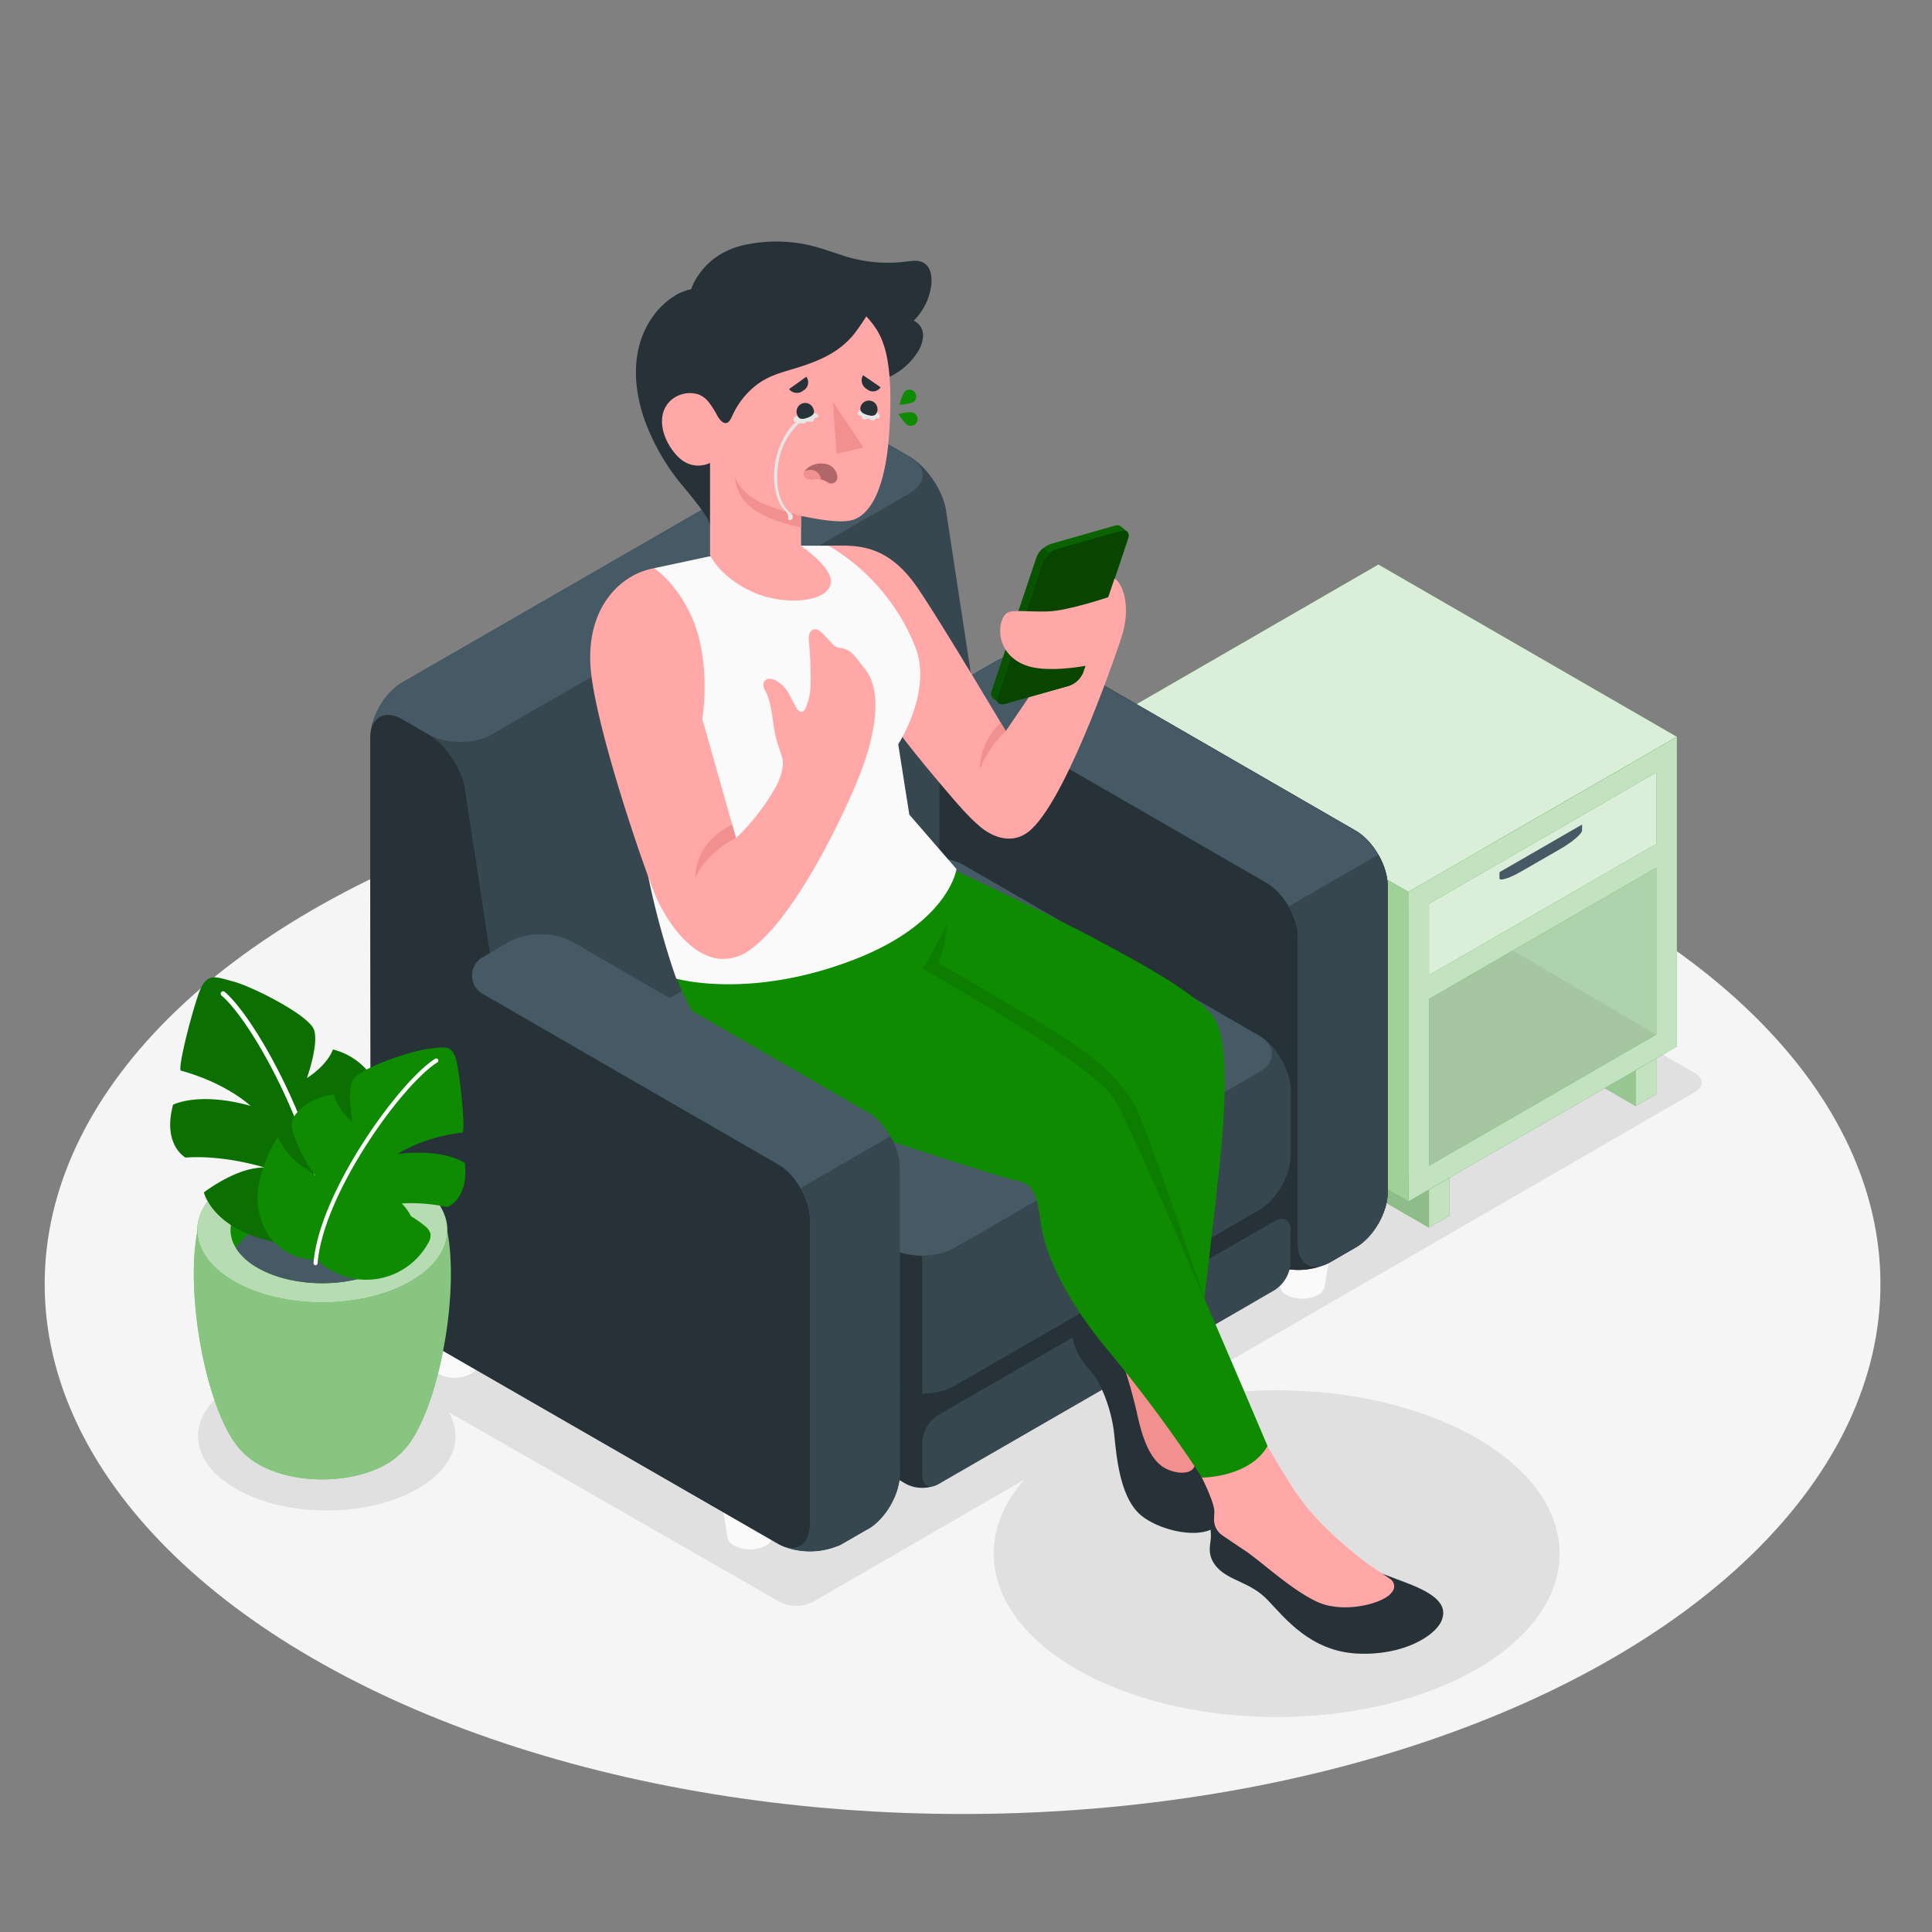 <svg xmlns="http://www.w3.org/2000/svg" viewBox="0 0 500 500"><rect x="0" y="0" width="500" height="500" fill="#808080" stroke="none"/><g id="freepik--Floor--inject-27"><ellipse id="freepik--floor--inject-27" cx="249.11" cy="332.31" rx="237.55" ry="137.15" style="fill:#f5f5f5"></ellipse></g><g id="freepik--Shadows--inject-27"><path id="freepik--Shadow--inject-27" d="M73.94,341.28,201.8,414.57a9.46,9.46,0,0,0,8.56,0L438.64,282.63c2.36-1.36,2.36-3.57,0-4.93L302.41,199.42a9.14,9.14,0,0,0-8.49.12L73.86,336.24C71.54,337.67,71.57,339.92,73.94,341.28Z" style="fill:#e0e0e0"></path><path id="freepik--shadow--inject-27" d="M61,358.05c-13,7.52-13,19.7,0,27.22s34.13,7.51,47.14,0,13-19.7,0-27.22S74,350.54,61,358.05Z" style="fill:#e0e0e0"></path><ellipse id="freepik--shadow--inject-27" cx="330.39" cy="402.08" rx="73.23" ry="42.28" style="fill:#e0e0e0"></ellipse></g><g id="freepik--Furniture--inject-27"><g id="freepik--side-table--inject-27"><polygon points="423.3 286.23 412.63 280.06 423.3 276.98 423.3 286.23" style="fill:#0E8B01"></polygon><g style="opacity:0.6"><polygon points="423.3 286.23 412.63 280.06 423.3 276.98 423.3 286.23" style="fill:#fff"></polygon></g><g style="opacity:0.05;mix-blend-mode:multiply"><polygon points="423.3 286.23 412.63 280.06 423.3 276.98 423.3 286.23"></polygon></g><polygon points="369.82 307.86 369.82 317.69 292.57 273.11 292.57 263.28 369.82 307.86" style="fill:#0E8B01"></polygon><g style="opacity:0.6"><polygon points="369.82 307.86 369.82 317.69 292.57 273.11 292.57 263.28 369.82 307.86" style="fill:#fff"></polygon></g><g style="opacity:0.1;mix-blend-mode:multiply"><polygon points="369.82 307.86 369.82 317.69 292.57 273.11 292.57 263.28 369.82 307.86"></polygon></g><polygon points="287.23 186.22 364.48 230.8 364.48 310.94 287.23 266.36 287.23 186.22" style="fill:#0E8B01"></polygon><g style="opacity:0.6"><polygon points="287.23 186.22 364.48 230.8 364.48 310.94 287.23 266.36 287.23 186.22" style="fill:#fff"></polygon></g><polygon points="364.48 230.8 433.98 190.68 433.98 270.82 364.48 310.94 364.48 230.8" style="fill:#0E8B01"></polygon><g style="opacity:0.75"><polygon points="364.48 230.8 433.98 190.68 433.98 270.82 364.48 310.94 364.48 230.8" style="fill:#fff"></polygon></g><polygon points="433.98 190.68 356.73 146.09 287.23 186.22 364.48 230.8 433.98 190.68" style="fill:#0E8B01"></polygon><g style="opacity:0.85"><polygon points="433.98 190.68 356.73 146.09 287.23 186.22 364.48 230.8 433.98 190.68" style="fill:#fff"></polygon></g><polygon points="369.82 233.89 428.64 199.92 428.64 218.42 369.82 252.38 369.82 233.89" style="fill:#0E8B01"></polygon><g style="opacity:0.85"><polygon points="369.82 233.89 428.64 199.92 428.64 218.42 369.82 252.38 369.82 233.89" style="fill:#fff"></polygon></g><polygon points="369.82 258.55 428.64 224.58 428.64 267.74 369.82 301.7 369.82 258.55" style="fill:#0E8B01"></polygon><g style="opacity:0.7"><polygon points="369.82 258.55 428.64 224.58 428.64 267.74 369.82 301.7 369.82 258.55" style="fill:#fff"></polygon></g><polygon points="369.82 317.69 375.16 314.61 375.16 304.78 369.82 307.86 369.82 317.69" style="fill:#0E8B01"></polygon><g style="opacity:0.75"><polygon points="369.82 317.69 375.16 314.61 375.16 304.78 369.82 307.86 369.82 317.69" style="fill:#fff"></polygon></g><polygon points="423.3 286.23 428.64 283.15 428.64 273.9 423.3 276.98 423.3 286.23" style="fill:#0E8B01"></polygon><g style="opacity:0.75"><polygon points="423.3 286.23 428.64 283.15 428.64 273.9 423.3 276.98 423.3 286.23" style="fill:#fff"></polygon></g><path d="M388.05,227.26c0,.85,2.55.07,5.69-1.75l10-5.76c3.15-1.81,5.7-4,5.7-4.82v-1.54l-21.36,12.32Z" style="fill:#455a64"></path><polygon points="428.64 267.74 391.52 246.01 369.82 258.55 369.82 301.7 428.64 267.74" style="opacity:0.1;mix-blend-mode:multiply"></polygon><polygon points="428.64 267.74 391.52 246.01 428.64 224.58 428.64 267.74" style="opacity:0.05;mix-blend-mode:multiply"></polygon></g></g><g id="freepik--Character--inject-27"><g id="freepik--character-on-the-couch--inject-27"><path d="M202.56,381.33h-17l2.72,16.59h0A3,3,0,0,0,190,400a9.09,9.09,0,0,0,8.22,0,3.06,3.06,0,0,0,1.65-2.05h0Z" style="fill:#fafafa"></path><path d="M188,377.4c-3.33,1.92-3.33,5.05,0,7a13.33,13.33,0,0,0,12.08,0c3.33-1.92,3.33-5.05,0-7A13.33,13.33,0,0,0,188,377.4Z" style="fill:#fafafa"></path><path d="M126.2,337h-17l2.72,16.59h0a3,3,0,0,0,1.64,2,9.11,9.11,0,0,0,8.23,0,3.08,3.08,0,0,0,1.65-2h0Z" style="fill:#fafafa"></path><path d="M111.66,333.08c-3.34,1.92-3.34,5.05,0,7a13.3,13.3,0,0,0,12.07,0c3.34-1.92,3.34-5.05,0-7A13.3,13.3,0,0,0,111.66,333.08Z" style="fill:#fafafa"></path><path d="M345.56,316.5h-17l2.71,16.58h0a3.06,3.06,0,0,0,1.65,2.05,9.09,9.09,0,0,0,8.22,0,3.06,3.06,0,0,0,1.65-2.05h0Z" style="fill:#fafafa"></path><path d="M331,312.56c-3.33,1.93-3.33,5.05,0,7a13.39,13.39,0,0,0,12.08,0c3.33-1.93,3.33-5.05,0-7A13.39,13.39,0,0,0,331,312.56Z" style="fill:#fafafa"></path><path d="M259.06,266.17h-17l2.72,16.59h0a3.06,3.06,0,0,0,1.65,2.05,9.11,9.11,0,0,0,8.23,0,3,3,0,0,0,1.64-2.05h0Z" style="fill:#fafafa"></path><path d="M244.52,262.24c-3.34,1.93-3.34,5.05,0,7a13.3,13.3,0,0,0,12.07,0c3.34-1.92,3.34-5,0-7A13.37,13.37,0,0,0,244.52,262.24Z" style="fill:#fafafa"></path><path d="M359.14,229.32v79.21c0,5.24-3.72,11.67-8.25,14.28l-6.72,3.89-.12.06a18.62,18.62,0,0,1-10.3,1.77L232.81,381.94c-.23,5.1-3.79,11.14-8.16,13.71l-.07,0-6.71,3.87a3.32,3.32,0,0,1-.62.32,2.81,2.81,0,0,1-.35.17s-.07,0-.09,0a18.85,18.85,0,0,1-12.8.59,11.06,11.06,0,0,1-1.43-.53l-.23-.1c-.34-.15-.66-.32-1-.49l-97.14-55.94c-4.55-2.62-8.24-9-8.24-14.28l-.15-100.28V190.92c0-5.24,3.71-11.66,8.24-14.28L212.73,114c4.55-2.63,11.38-2.36,15.91.26l6.72,3.87c4.54,2.63,8.82,9,9.51,14.21l6.47,42.45,6-3.46a17.93,17.93,0,0,1,17.95,0L350.89,215C355.42,217.65,359.14,224.08,359.14,229.32Z" style="fill:#37474f"></path><path d="M235.36,118.18l-6.71-3.88c-4.56-2.63-11.36-2.89-15.92-.26L104.1,176.64c-.48.28-1,.65-.85.53a18.9,18.9,0,0,0-7.31,12.36c.61-4.21,4-5.73,8.15-3.37l6.73,3.88c4.55,2.63,11.94,2.63,16.49,0L235.36,127.7C239.92,125.07,239.92,120.81,235.36,118.18Z" style="fill:#455a64"></path><path d="M359.14,229.32v79.21c0,5.24-3.72,11.67-8.25,14.28l-6.72,3.89-.12.06a17.56,17.56,0,0,1-9.65,1.82,16.28,16.28,0,0,1-6.73-1.88l-76.33-44.09c-4.53-2.61-8.24-9.05-8.24-14.29v-79.2c0-5.24,3.69-11.68,8.24-14.29l6-3.46a17.93,17.93,0,0,1,17.95,0L350.89,215C355.42,217.65,359.14,224.08,359.14,229.32Z" style="fill:#263238"></path><path d="M257.33,171.37l-6,3.46c-4.53,2.62-4.53,6.9,0,9.52l76.35,44.08c4.53,2.62,8.24,9,8.24,14.28v79.22c0,5.24,3.71,7.38,8.25,4.76l6.72-3.88c4.53-2.62,8.24-9,8.24-14.28V229.31c0-5.24-3.71-11.66-8.24-14.28l-75.63-43.66A17.9,17.9,0,0,0,257.33,171.37Z" style="fill:#455a64"></path><path d="M335.92,242.71v79.22c0,5.24,3.71,7.38,8.25,4.76l6.72-3.88c4.53-2.62,8.24-9,8.24-14.28V229.31a16.91,16.91,0,0,0-2.42-8.12l-23.21,13.4A16.8,16.8,0,0,1,335.92,242.71Z" style="fill:#37474f"></path><path d="M332.49,328.58a19.69,19.69,0,0,1-3,4.54c-1.75,2-5.48,4.11-7.76,5.43-29,16.75-49.92,28.78-78.93,45.53a9.15,9.15,0,0,1-8.25,0l-26.82-15.49-53.65-31c-4.55-2.63-8.24-8.76-8.24-13.69s3.69-11.07,8.24-13.7l30.44-17.57,23.21-13.39,25.22-14.53a18.34,18.34,0,0,1,16.5,0l76.33,44.09c4.55,2.63,8.24,8.76,8.24,13.7A14.61,14.61,0,0,1,332.49,328.58Z" style="fill:#263238"></path><path d="M242.79,366.22,329.89,316c2.28-1.31,4.12-.24,4.12,2.39v8.34a9.09,9.09,0,0,1-4.12,7.14l-87.1,50.25c-2.28,1.31-4.13.25-4.12-2.38v-8.34A9.12,9.12,0,0,1,242.79,366.22Z" style="fill:#37474f"></path><path d="M232.93,223.89l-78.86,45.49c-4.55,2.63-8.24,9-8.24,14.28v16.69c0,5.26,3.69,11.65,8.25,14.28l76.34,44.08c4.55,2.63,11.94,2.63,16.49,0l78.86-45.48c4.55-2.63,8.25-9,8.25-14.29V282.25c0-5.26-3.7-11.65-8.25-14.28l-76.34-44.08C244.87,221.27,237.49,221.27,232.93,223.89Z" style="fill:#37474f"></path><path d="M238.67,324.94v35.75a16.89,16.89,0,0,1-8.25-2l-76.35-44.07c-4.55-2.63-8.24-9-8.24-14.29V283.67c0-4.93,3.25-10.86,7.4-13.75-3.69,2.65-3.41,6.53.84,9L230.42,323A16.94,16.94,0,0,0,238.67,324.94Z" style="fill:#263238"></path><path d="M246.91,323l78.86-45.49c4.55-2.63,4.55-6.89,0-9.52l-76.34-44.08c-4.56-2.62-11.94-2.62-16.5,0l-78.86,45.49c-4.55,2.63-4.55,6.89,0,9.52L230.42,323C235,325.61,242.36,325.61,246.91,323Z" style="fill:#455a64"></path><g id="freepik--character--inject-27"><path d="M183.56,136c1.12-1-7-10.35-7.65-11.18a57,57,0,0,1-9.29-16.71c-1.94-5.79-2.73-12.1-1.34-18a22.79,22.79,0,0,1,5.32-10.23,19.53,19.53,0,0,1,4.48-3.6,12.41,12.41,0,0,1,3.79-1.42s2.76-9.26,14.24-11.56a38.71,38.71,0,0,1,15.61,0c3.73.78,7.26,2.19,10.9,3.29a37.24,37.24,0,0,0,14.89,1.1c1.54-.19,3.21-.44,4.54.34,1.77,1,2.16,3.43,2,5.47A15.91,15.91,0,0,1,236.47,83a4.13,4.13,0,0,1,2.43,3.88,8.4,8.4,0,0,1-1.62,4.53c-3.21,4.89-8.25,7.23-13.83,8.26Z" style="fill:#263238"></path><path d="M279.85,340.29c-1.26,1.32-2.7,2.86-2.54,4.52a16.84,16.84,0,0,0,4.49,9.43c3.49,3.78,5.78,11,6.42,15.85s1.09,17.34,7.28,22.24,21.21,7.35,21.22-1.73-17.93-44-17.93-44Z" style="fill:#263238"></path><path d="M288.17,346.13a135.82,135.82,0,0,1,6.06,19.51c1.53,7.29,3.69,12.42,7.4,14.38s9.27,1.61,7.18-3.34-10-30.08-10-30.08Z" style="fill:#f28f8f"></path><path d="M240.17,222.07s29.52,13.52,43.88,21.23,28,15.26,30.86,21.47c3,6.56,2.25,22.2.67,37.25s-4.86,42.08-4.86,42.08l-42.05-63-42.25-27.9Z" style="fill:#0E8B01"></path><path d="M294.72,288.35C290.57,278.7,281.51,272.29,273,267c-6.74-4.18-23.55-13.94-30.15-17.77a30.38,30.38,0,0,0,2.21-10.37s-2.06,4.74-4.5,9h0l-1.76,2.89,43.27,32.29,29.64,53.09S298.87,298,294.72,288.35Z" style="opacity:0.1"></path><path d="M314.31,391.28c-1.22.81-1.05,3.82-.93,6s-1.47,5.1,1.73,8.5,8.59,3.7,13,8.34,11.06,13.2,23.07,13.82,20.24-4.62,21.86-8.43-.85-6.76-8.95-9.83c-8.6-3.25-11.05-4.22-11.05-4.22Z" style="fill:#263238"></path><path d="M323,365.42s8.09,14.63,12.63,21.21,11,12.47,18,17.82c1.52,1.16,4.86,3.22,6.1,4.16a2.26,2.26,0,0,1,.48,3.46c-2,2.92-12.51,5.68-19.39,2.45S326.33,404,322,401.16c-2.15-1.43-4.17-2.8-5.66-3.81a4.93,4.93,0,0,1-2.14-4.34c0-.49.05-1.06.07-1.73.11-3.6-7.33-16.74-7.33-16.74Z" style="fill:#ffa8a7"></path><path d="M171.56,238.9c2.33,12.65,4.28,17.87,11.25,28.91,6.76,10.68,20.69,18.48,38.82,24.57,15,5,37.07,12.23,41.43,13.17s5.29,3.29,6.3,11,6.23,19.7,17.95,33.59a375.38,375.38,0,0,1,23.8,32.26s12.24,0,16.93-8.16c0,0-34.08-80.39-39.54-89.66s-49.66-33.79-49.66-33.79.74-16.64,1.33-28.76Z" style="fill:#0E8B01"></path><path d="M237.52,152.21c6.37,9.35,22.77,37,22.77,37l15.21-22.37,14.63-1.58S277,205.08,267,214.54c-4.89,4.65-10.49,1.84-13.41-.65s-5.2-5.08-10.83-11.75C233.4,191.05,231,187.22,231,187.22l-16.53-46C220.81,141.23,229.25,140.06,237.52,152.21Z" style="fill:#ffa8a7"></path><path d="M260.29,189.2a27.89,27.89,0,0,0-6.75,10A17.2,17.2,0,0,1,259,187Z" style="fill:#f28f8f"></path><path d="M291.6,137.52h0l-1.55-1.3v0a1.71,1.71,0,0,0-1.58-.16L272,140.76a6.1,6.1,0,0,0-3.7,3.52l-11.6,34.59a1.56,1.56,0,0,0,.24,1.75h0l1.6,1.34v0a1.72,1.72,0,0,0,1.59.18l16.56-4.68a6.13,6.13,0,0,0,3.69-3.53c2.28-6.79,9.33-27.79,11.6-34.58C292.2,138.48,292.05,137.85,291.6,137.52Z" style="fill:#0E8B01"></path><path d="M291.6,137.52h0l-1.55-1.3v0a1.71,1.71,0,0,0-1.58-.16L272,140.76a6.1,6.1,0,0,0-3.7,3.52l-11.6,34.59a1.56,1.56,0,0,0,.24,1.75h0l1.6,1.34v0a1.72,1.72,0,0,0,1.59.18l16.56-4.68a6.13,6.13,0,0,0,3.69-3.53c2.28-6.79,9.33-27.79,11.6-34.58C292.2,138.48,292.05,137.85,291.6,137.52Z" style="opacity:0.3"></path><path d="M258.2,180.17l11.6-34.58a6.1,6.1,0,0,1,3.7-3.52l16.55-4.68c1.54-.44,2.37.43,1.86,2-2.27,6.79-9.32,27.79-11.6,34.58a6.13,6.13,0,0,1-3.69,3.53l-16.56,4.68C258.53,182.56,257.69,181.69,258.2,180.17Z" style="fill:#0E8B01"></path><path d="M258.2,180.17l11.6-34.58a6.1,6.1,0,0,1,3.7-3.52l16.55-4.68c1.54-.44,2.37.43,1.86,2-2.27,6.79-9.32,27.79-11.6,34.58a6.13,6.13,0,0,1-3.69,3.53l-16.56,4.68C258.53,182.56,257.69,181.69,258.2,180.17Z" style="opacity:0.5"></path><path d="M271.7,143a6,6,0,0,0-1.9,2.55l-11.61,34.58a1.62,1.62,0,0,0,.19,1.72l-1.5-1.25v0a1.57,1.57,0,0,1-.24-1.76l11.6-34.59a5.86,5.86,0,0,1,1.76-2.41Z" style="fill:#0E8B01"></path><path d="M271.7,143a6,6,0,0,0-1.9,2.55l-11.61,34.58a1.62,1.62,0,0,0,.19,1.72l-1.5-1.25v0a1.57,1.57,0,0,1-.24-1.76l11.6-34.59a5.86,5.86,0,0,1,1.76-2.41Z" style="opacity:0.4"></path><path d="M287.13,171c6.11-8.76,4.84-18.76,1.32-21.31l-1.63,4.86s-10.42,3.52-15.59,3.69-9.51-.61-10.81.53c-2.75,2.42-2.64,11.46,6.24,13.79C274.22,174.51,287.13,171,287.13,171Z" style="fill:#ffa8a7"></path><path d="M169.25,147.06A44.79,44.79,0,0,1,177,177.58c-1.42,12.83-5.7,14.85-12.21,18.47-1.11,26.3,10.23,57.22,10.23,57.22s19,5.51,46-4.92c24.61-9.51,26.52-23.44,26.52-23.44l-12.21-14.09-2.87-18.2s9-13.84,4.37-25.34a53.59,53.59,0,0,0-22.37-26.05h-7.35L183.56,144Z" style="fill:#fafafa"></path><path d="M224.2,81.85c3.53,4.08,7.18,8.16,6,29.11-1,17.76-6.06,22.24-9,23.42s-8.48.22-13.88-.85v7.75c2,1.47,8.84,6.46,7.57,10.19-1.57,4.6-12.36,5.15-19.91,1.81-8.71-3.87-11.22-9.62-11.22-9.62V119.8s-4.71,2.58-8.85-2.19c-3.89-4.48-5-10.49-1.39-13.92a7.44,7.44,0,0,1,7.22-1.62,6.22,6.22,0,0,1,2.67,2,23.33,23.33,0,0,1,2.18,3.42c.41.72,1.23,2,2.2,2s1.51-1.38,1.83-2.1a20.62,20.62,0,0,1,6-7.63c2.68-2.12,5.54-3.06,8.75-4,4.28-1.27,8.69-2.7,12.37-5.3a22.18,22.18,0,0,0,4-3.65A48.88,48.88,0,0,0,224.2,81.85Z" style="fill:#ffa8a7"></path><path d="M234.28,101.2a1.77,1.77,0,0,1,2.27,2.71c-.75.63-3.77.85-3.77.85S233.53,101.83,234.28,101.2Z" style="fill:#0E8B01"></path><path d="M236.35,106.79a1.77,1.77,0,0,1-1.32,3.29c-.91-.37-2.52-2.93-2.52-2.93S235.44,106.43,236.35,106.79Z" style="fill:#0E8B01"></path><path d="M207.36,133.53c-8.64-2.49-14.35-3.82-17.14-10a11.18,11.18,0,0,0,3.32,7.08c5.15,4.55,13.82,5.84,13.82,5.84Z" style="fill:#f28f8f"></path><path d="M211.77,107.8a.43.43,0,0,1-.15.2c-.16.11-.38.08-.56.15-.37.16-.41.68-.73.91s-1.11-.09-1.62.13c-.2.09-.36.29-.57.37-.38.16-.77-.08-1.16,0s-.62.43-.83.64a17.45,17.45,0,0,0-4.64,9.3,21.16,21.16,0,0,0-.12,7.18,12.05,12.05,0,0,0,1.47,4.11,8.39,8.39,0,0,0,.89,1.17,3,3,0,0,0,.5.5,3.53,3.53,0,0,1,.62.54,1.27,1.27,0,0,1,.32.9.78.78,0,0,1-.6.7c-.24,0-.53,0-.59-.27a1.87,1.87,0,0,1,0-.47,1.81,1.81,0,0,0-.27-1,9.3,9.3,0,0,0-.9-1.09,6.52,6.52,0,0,1-.86-1.17,11,11,0,0,1-.85-2c0-.08,0-.17-.07-.26a17.57,17.57,0,0,1-.72-5.53,21.22,21.22,0,0,1,3.71-11.45,9.22,9.22,0,0,1,2.06-2.17.65.65,0,0,1-.74-.63,1,1,0,0,1,1.2-.89c.28.06.54.2.83.24a2.19,2.19,0,0,0,1-.15c.49-.19.93-.49,1.42-.69a1.92,1.92,0,0,1,1.54,0,.82.82,0,0,1,.39.41A.58.58,0,0,1,211.77,107.8Z" style="fill:#e6e6e6"></path><path d="M223.58,106a2.09,2.09,0,0,0-.83.11,1.07,1.07,0,0,0-.62.54.62.62,0,0,0,.35.9c.17,0,.39,0,.51.18s.06.27.1.41a.63.63,0,0,0,.47.39,1.28,1.28,0,0,0,.64-.07,1.27,1.27,0,0,1,.66-.12c.27.06.46.32.72.43a.71.71,0,0,0,.77-.15,1.88,1.88,0,0,1,.24-.25c.27-.19.69,0,.95-.24s.12-.61,0-.85a2,2,0,0,0-.76-.64,4.45,4.45,0,0,0-.77-.28c-.24-.07-.47-.09-.71-.15A7.36,7.36,0,0,0,223.58,106Z" style="fill:#e6e6e6"></path><path d="M210.55,105.94c.43,1.21-.46,1.78-1.62,2.19s-2.17.49-2.6-.72a2.24,2.24,0,1,1,4.22-1.47Z" style="fill:#263238"></path><path d="M227,106.55c-.37,1.23-1.43,1.17-2.61.81s-2-.88-1.66-2.11a2.23,2.23,0,1,1,4.27,1.3Z" style="fill:#263238"></path><path d="M223.36,97.1l4.54,3.12a2.36,2.36,0,0,1-3.54.49A2.61,2.61,0,0,1,223.36,97.1Z" style="fill:#263238"></path><path d="M204.2,100.7l4.48-3.2a2.43,2.43,0,0,1-.77,3.56A2.59,2.59,0,0,1,204.2,100.7Z" style="fill:#263238"></path><polygon points="215.54 104 216.55 117.46 223.45 115.8 215.54 104" style="fill:#f28f8f"></polygon><path d="M213.22,120c-2.5-.4-5.29,1.29-5.12,2.75.13,1.06,1.12,1.4,2.52,1.28a5.09,5.09,0,0,1,3.62.82,1.57,1.57,0,0,0,2.47-1.41A3.72,3.72,0,0,0,213.22,120Z" style="fill:#b16668"></path><path d="M209.74,121.59a2.8,2.8,0,0,0-1.49.44,1.29,1.29,0,0,0-.15.73c.13,1.06,1.12,1.4,2.52,1.28a6.2,6.2,0,0,1,1.87.06A2.77,2.77,0,0,0,209.74,121.59Z" style="fill:#f28f8f"></path><path d="M169.25,147.06c-8.81,1.59-17.89,10.46-16.33,26.55s14.9,54.71,17.48,59.87c4.13,8.26,9.46,13.43,14.83,14.52a11.49,11.49,0,0,0,9-2.29c10.92-7.93,22.14-30.93,26.29-40.43,2.77-6.35,4.58-11.4,5.54-17.21.85-5.12,1-11.2-2.53-15.35-1.66-1.93-2.93-4.54-5.73-5-1.09-.19-1.35-.07-2.17-.92s-1.75-1.83-2.62-2.74c-.65-.67-1.49-1.4-2.39-1.17a1.81,1.81,0,0,0-1.2,1.32,5.21,5.21,0,0,0-.07,1.85,97.23,97.23,0,0,1,.43,10.66,15.84,15.84,0,0,1-1.3,6.55,1.56,1.56,0,0,1-.85.91,1.08,1.08,0,0,1-.87-.19,2.38,2.38,0,0,1-.6-.7c-.7-1.16-1.26-2.41-1.92-3.6a8.64,8.64,0,0,0-3.41-3.55,3.43,3.43,0,0,0-1.73-.47,1.68,1.68,0,0,0-1.46.94,2.94,2.94,0,0,0,.5,2.31c1.79,3.65,1.69,7.83,2.61,11.72.42,1.77,1.15,3.71,1.68,5.44.68,2.24-.58,5.72-1.84,7.9a56.75,56.75,0,0,1-10.11,12.92l-8.72-30.82s2.72-16.05-3.54-28.1C174.09,150,169.25,147.06,169.25,147.06Z" style="fill:#ffa8a7"></path><path d="M190.47,216.87c-5.24,2.54-9.64,7.54-10.47,10.39,0,0-.79-8.87,9.5-13.85Z" style="fill:#f28f8f"></path></g><path d="M209.62,394.8V315.58c0-5.23-3.71-11.66-8.24-14.28l-76.44-44.12a5.43,5.43,0,0,1,0-9.41l1.86-1.07-6.48-42.46c-.69-5.19-5-11.58-9.5-14.2l-6.72-3.88c-4.53-2.62-8.25-.47-8.25,4.76v38.14L96,329.34c0,5.24,3.71,11.66,8.24,14.28l97.15,55.94C205.91,402.18,209.62,400,209.62,394.8Z" style="fill:#263238"></path><path d="M232.83,302.18v79.23a4.7,4.7,0,0,1,0,.53c-.23,5.1-3.79,11.14-8.16,13.71l-.07,0-6.71,3.87a3.32,3.32,0,0,1-.62.32,2.81,2.81,0,0,1-.35.17s-.07,0-.09,0c-.23.09-.46.19-.67.25a19.13,19.13,0,0,1-12.13.34,11.06,11.06,0,0,1-1.43-.53c4,1.63,7-.59,7-5.34V315.59c0-5.24-3.72-11.68-8.25-14.29l-15-8.64-61.48-35.49a5.43,5.43,0,0,1,0-9.4l6.82-4c4.54-2.61,12-2.61,16.5,0l61.38,35.45,15,8.62C229.13,290.52,232.83,296.94,232.83,302.18Z" style="fill:#455a64"></path><path d="M209.63,315.59v79.22c0,4.75-3.09,7-7,5.34a11.06,11.06,0,0,0,1.43.53,19.13,19.13,0,0,0,12.13-.34c.21-.06.44-.16.67-.25,0,0,.06,0,.09,0a2.81,2.81,0,0,0,.35-.17,3.32,3.32,0,0,0,.62-.32l6.71-3.87.07,0c4.37-2.57,7.93-8.61,8.16-13.71a4.7,4.7,0,0,0,0-.53V302.18a16.91,16.91,0,0,0-2.42-8.12l-23.21,13.4A16.85,16.85,0,0,1,209.63,315.59Z" style="fill:#37474f"></path></g></g><g id="freepik--Plant--inject-27"><g id="freepik--Pot--inject-27"><path d="M104.28,375.55c11.16-11.39,17.72-57.72,6.83-66.75H55.74c-10.88,9-4.34,55.34,6.81,66.74l.31.31.38.38c.32.3.65.6,1,.89l.27.21c.27.22.54.43.84.64a16.51,16.51,0,0,0,1.44.92c9.18,5.3,24.06,5.3,33.24,0h0a15.52,15.52,0,0,0,1.46-.93c.27-.19.52-.39.78-.59l.33-.26c.35-.28.67-.57,1-.86l.45-.44Z" style="fill:#0E8B01"></path><g style="opacity:0.5"><path d="M104.28,375.55c11.16-11.39,17.72-57.72,6.83-66.75H55.74c-10.88,9-4.34,55.34,6.81,66.74l.31.31.38.38c.32.3.65.6,1,.89l.27.21c.27.22.54.43.84.64a16.51,16.51,0,0,0,1.44.92c9.18,5.3,24.06,5.3,33.24,0h0a15.52,15.52,0,0,0,1.46-.93c.27-.19.52-.39.78-.59l.33-.26c.35-.28.67-.57,1-.86l.45-.44Z" style="fill:#fff"></path></g><path d="M60.54,305.16c-12.63,7.29-12.63,19.12,0,26.42s33.12,7.29,45.75,0,12.64-19.13,0-26.42S73.18,297.86,60.54,305.16Z" style="fill:#0E8B01"></path><g style="opacity:0.7"><path d="M60.54,305.16c-12.63,7.29-12.63,19.12,0,26.42s33.12,7.29,45.75,0,12.64-19.13,0-26.42S73.18,297.86,60.54,305.16Z" style="fill:#fff"></path></g><path d="M66.62,308.67c-9.28,5.35-9.28,14,0,19.4s24.33,5.35,33.6,0,9.28-14.05,0-19.4S75.9,303.31,66.62,308.67Z" style="fill:#0E8B01"></path><path d="M100.22,317.87c-9.28-5.35-24.32-5.35-33.6,0a15.45,15.45,0,0,0-5.56,5.1,15.45,15.45,0,0,0,5.56,5.1c9.28,5.35,24.32,5.35,33.6,0a15.37,15.37,0,0,0,5.56-5.1A15.37,15.37,0,0,0,100.22,317.87Z" style="fill:#455a64"></path><g id="freepik--Plants--inject-27"><path d="M84.15,321.82A37.3,37.3,0,0,1,65,319.65c-10.58-4-12.23-11.06-12.23-11.06s9-6.93,16-6.35c0,0-10.43-3.41-20.78-2.67,0,0-6-3.28-3.19-13.67,0,0,6.61-3.45,20.06.31,0,0-6.14-5.88-18-9.12-1-.13,2.4-13.7,4.47-19.67s4.2-4.67,9.05-3.4S80,262.73,81.27,266.54,79.42,279,79.42,279s5.07-3,6.74-7.39A17.25,17.25,0,0,1,95,277c3.79,4.33,2.18,6.47.23,9.9A42.22,42.22,0,0,1,88,296.29s4.87-1,10.9-11.31c0,0,3.28,9.1,3.17,15.25S94.29,318.31,84.15,321.82Z" style="fill:#0E8B01"></path><path d="M84.15,321.82A37.3,37.3,0,0,1,65,319.65c-10.58-4-12.23-11.06-12.23-11.06s9-6.93,16-6.35c0,0-10.43-3.41-20.78-2.67,0,0-6-3.28-3.19-13.67,0,0,6.61-3.45,20.06.31,0,0-6.14-5.88-18-9.12-1-.13,2.4-13.7,4.47-19.67s4.2-4.67,9.05-3.4S80,262.73,81.27,266.54,79.42,279,79.42,279s5.07-3,6.74-7.39A17.25,17.25,0,0,1,95,277c3.79,4.33,2.18,6.47.23,9.9A42.22,42.22,0,0,1,88,296.29s4.87-1,10.9-11.31c0,0,3.28,9.1,3.17,15.25S94.29,318.31,84.15,321.82Z" style="opacity:0.2"></path><path d="M83.83,322.36a.62.62,0,0,1-.31-.59c1.42-20.72-16.94-56.2-26.22-64.16a.63.63,0,0,1,.82-.95c9.43,8.09,28.1,44.14,26.65,65.2a.61.61,0,0,1-.67.58A.5.5,0,0,1,83.83,322.36Z" style="fill:#fff"></path><path d="M82.25,326.24a18.3,18.3,0,0,0,28.53-4.48,3.69,3.69,0,0,0,.63-2.45,3.82,3.82,0,0,0-1.5-2.06,25.18,25.18,0,0,0-11.82-5.51c2.33.4,5.19-.35,7.55-.36a45.43,45.43,0,0,1,10.14,1s5.59-2.06,4.53-11.39c0,0-5.26-3.84-17.36-2.33,0,0,6.06-4.29,16.7-5.55.83,0-.3-12.15-1.31-17.57s-3-4.58-7.38-4.11-18,5-19.66,8.1,0,11,0,11-4-3.28-4.85-7.25a15.18,15.18,0,0,0-8.32,3.44c-3.83,3.25-2.72,5.3-1.47,8.52a36.67,36.67,0,0,0,5,9.09,11.81,11.81,0,0,0-1.91-1.41c-1.06-.82-2.22-1.47-3.23-2.38a20.22,20.22,0,0,1-4.65-6.27A35.88,35.88,0,0,0,67,306.38,18.47,18.47,0,0,0,69.05,319c2.56,4.17,7.82,7.45,12.83,6.85Z" style="fill:#0E8B01"></path><path d="M81.84,327.4a.55.55,0,0,0,.35-.46c1.46-18.09,21.92-46.34,31-52a.54.54,0,0,0,.18-.75.56.56,0,0,0-.76-.18c-9.19,5.77-30,34.48-31.47,52.85a.55.55,0,0,0,.5.59A.49.49,0,0,0,81.84,327.4Z" style="fill:#fff"></path></g></g></g></svg>
